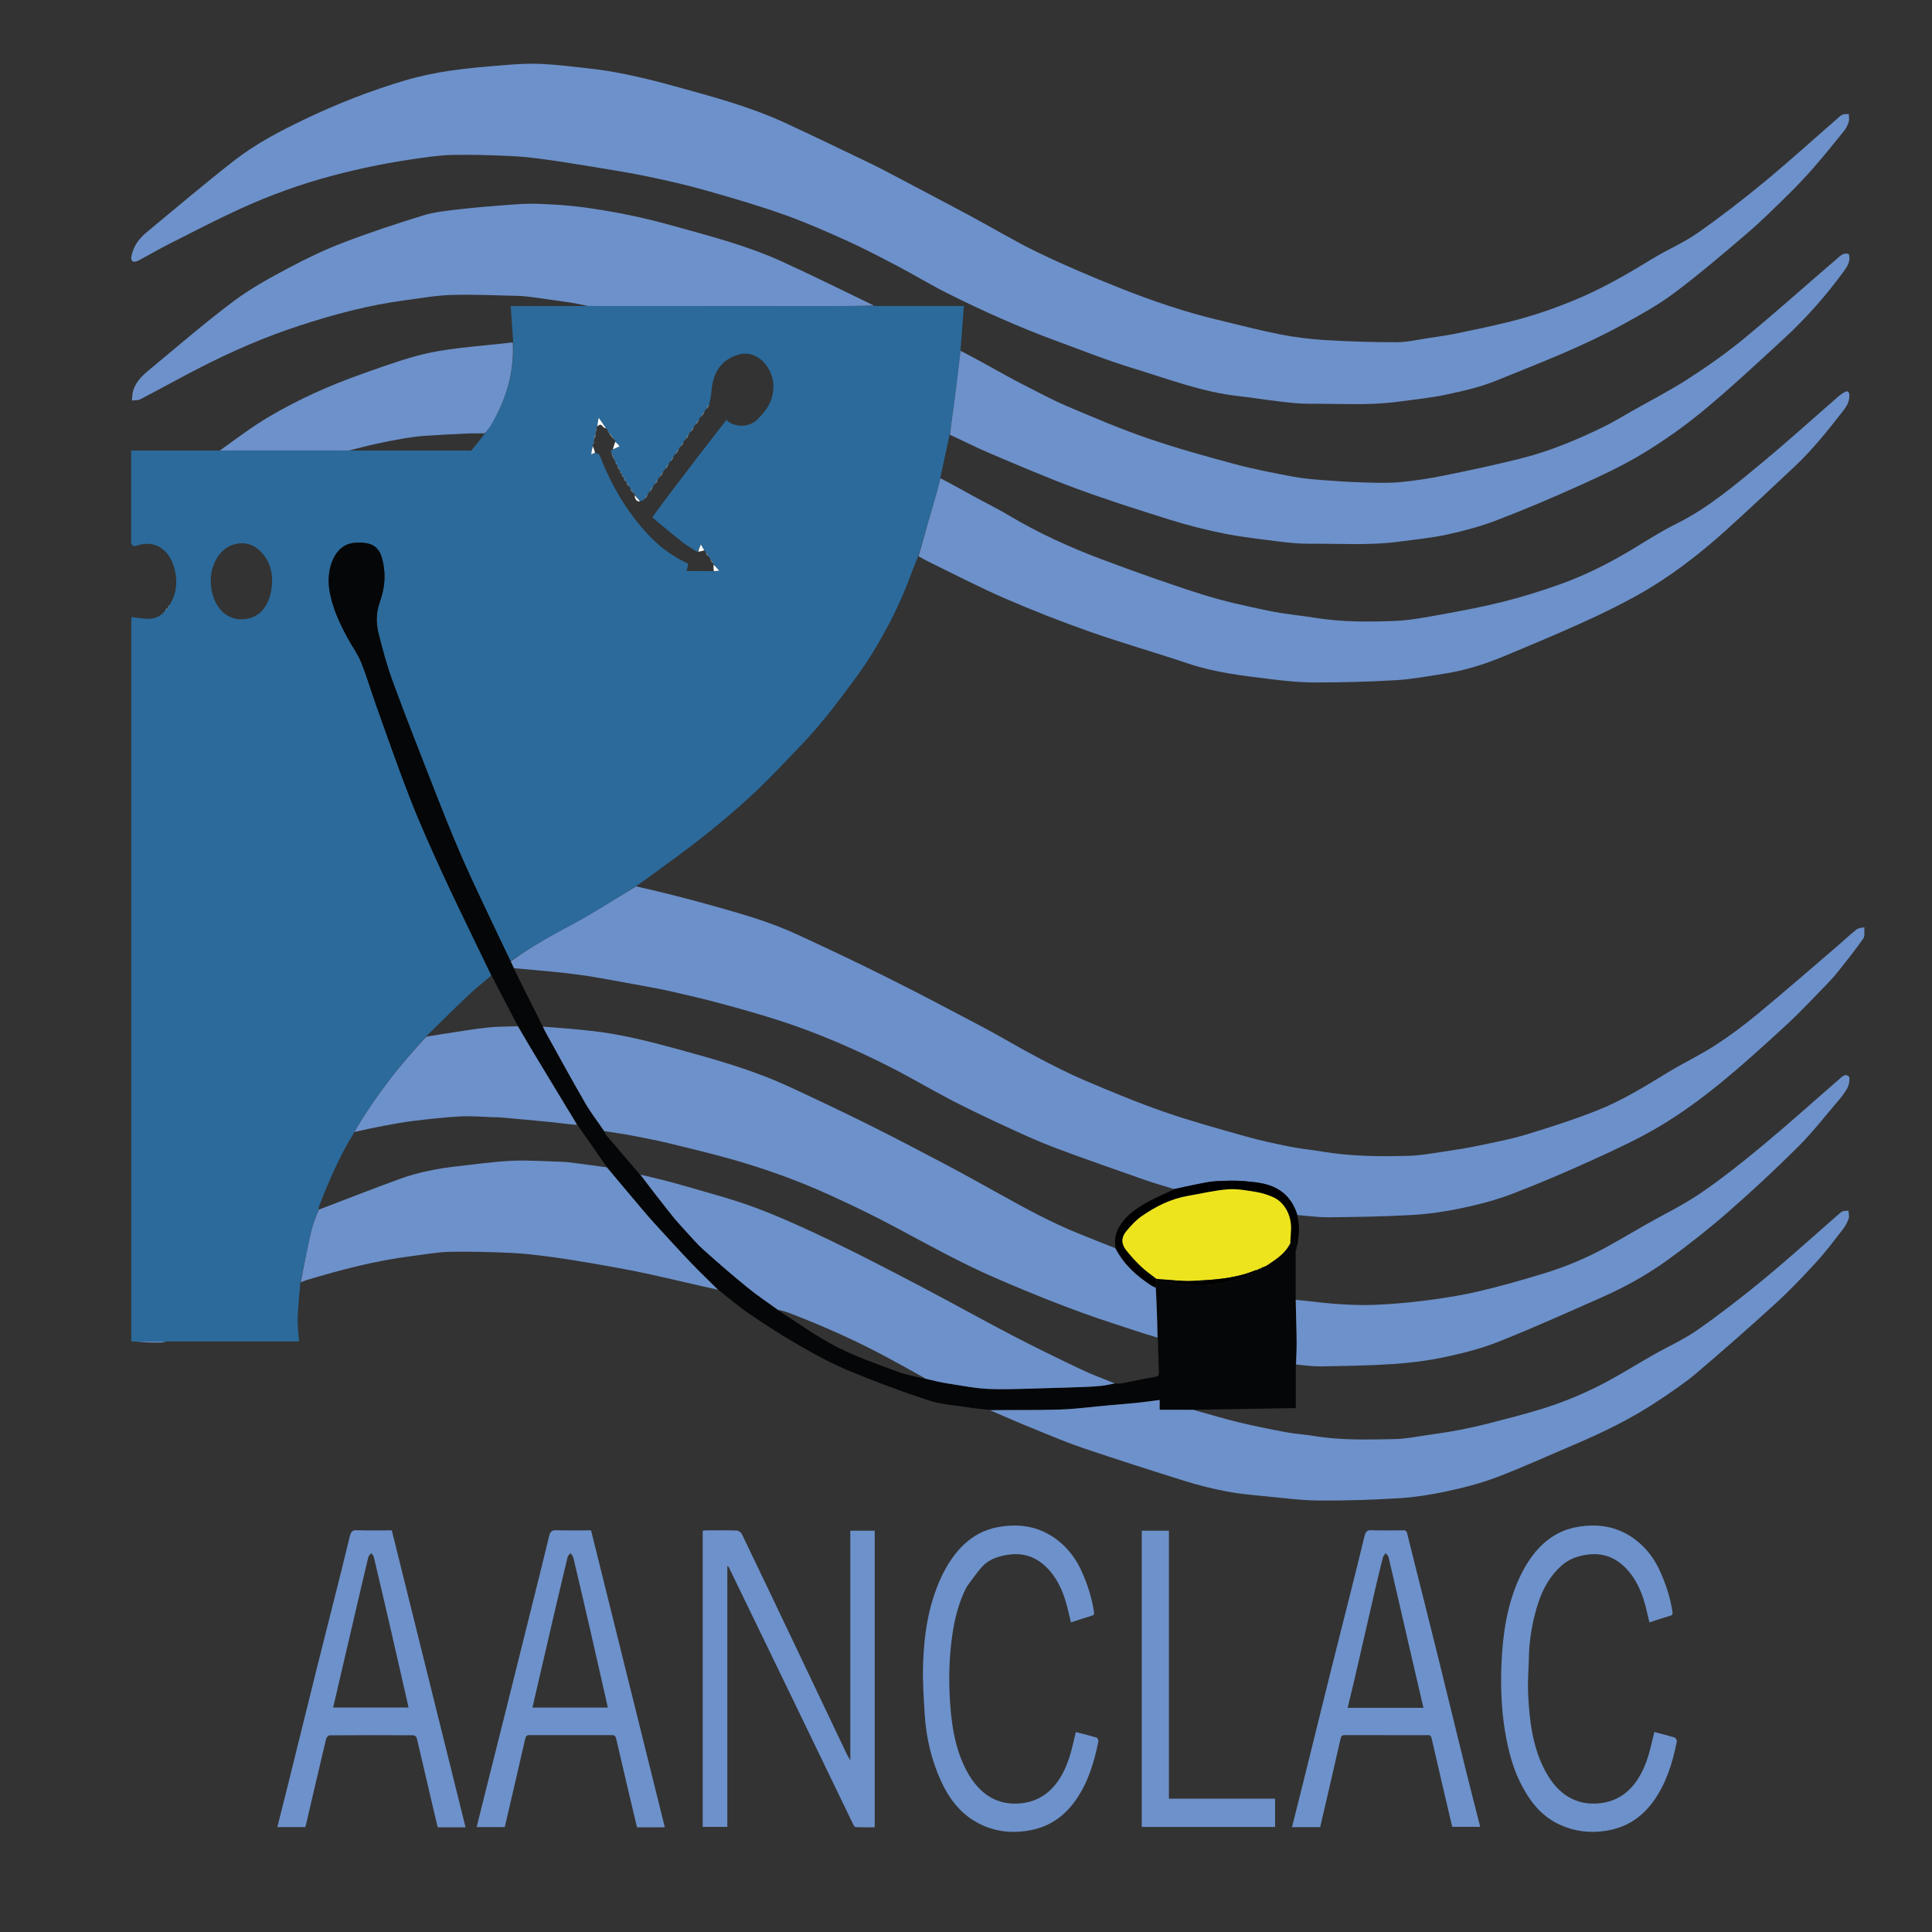 <svg width="512" height="512" viewBox="0 0 512 512" fill="none" xmlns="http://www.w3.org/2000/svg">
<rect x="0" y="0" width="512" height="512" fill="#333333" stroke="none"/>
<g clip-path="url(#clip0_37_5)">
<path d="M79.596 339.864C79.347 343.012 78.997 346.153 78.888 349.308C78.819 351.314 79.109 353.34 79.247 355.51C67.62 355.51 55.958 355.51 44.069 355.512C41.224 355.522 38.606 355.528 35.988 355.535C35.628 355.511 35.267 355.487 34.792 355.456C34.792 291.824 34.792 228.219 34.792 164.359C34.808 163.814 34.824 163.525 34.824 163.523C36.438 163.697 37.993 164.037 39.539 163.985C41.158 163.93 42.708 163.33 43.883 161.64C44.102 161.504 44.249 161.383 44.423 161.239C44.45 161.217 44.486 161.15 44.544 161.101C44.669 160.844 44.736 160.635 44.88 160.384C46.945 157.244 47.137 153.711 46.093 150.214C44.619 145.276 40.634 143.035 36.261 144.603C35.524 144.868 35.041 144.744 34.758 143.831C34.758 135.754 34.758 127.678 34.758 119.402C42.545 119.402 50.227 119.402 58.136 119.399C69.743 119.391 81.123 119.385 92.614 119.391C103.165 119.404 113.603 119.406 124.042 119.403C124.362 119.403 124.805 119.512 124.981 119.302C126.176 117.871 127.316 116.367 128.55 114.848C129.129 114.101 129.684 113.438 130.128 112.677C133.952 106.131 136.33 98.981 136.008 90.725C135.787 87.552 135.566 84.378 135.339 81.108C141.912 81.108 148.699 81.108 155.714 81.105C176.653 81.106 197.364 81.111 218.075 81.11C222.614 81.11 227.153 81.092 231.692 81.082C239.509 81.082 247.326 81.082 255.443 81.082C255.134 85.036 254.839 88.811 254.546 92.844C254.465 93.788 254.382 94.473 254.299 95.158C253.834 98.974 253.394 102.795 252.895 106.604C252.517 109.485 252.063 112.349 251.642 115.221C250.986 118.297 250.334 121.375 249.672 124.449C249.532 125.098 249.355 125.735 249.188 126.61C248.898 127.984 248.651 129.142 248.327 130.264C246.672 135.982 244.998 141.691 243.33 147.403C242.7 148.978 242.026 150.527 241.447 152.13C238.698 159.746 235.098 166.729 231.038 173.341C229.128 176.452 226.999 179.37 224.851 182.239C222.13 185.873 219.396 189.512 216.471 192.887C213.227 196.631 209.767 200.089 206.389 203.654C199.937 210.463 193.002 216.46 185.868 222.091C181.095 225.858 176.174 229.335 171.311 232.926C170.462 233.553 169.574 234.1 168.59 234.796C163.048 238.196 157.704 241.729 152.166 244.704C146.434 247.784 140.72 250.856 135.3 254.713C134.199 252.405 133.118 250.205 132.074 247.98C128.818 241.038 125.448 234.172 122.363 227.115C119.461 220.475 116.813 213.661 114.147 206.867C110.73 198.156 107.316 189.44 104.085 180.622C102.606 176.585 101.441 172.348 100.376 168.108C99.69 165.376 99.579 162.575 100.599 159.715C101.608 156.883 102.187 153.876 101.767 150.615C101.377 147.588 100.62 145.039 98.063 144.19C96.763 143.759 95.326 143.75 93.965 143.855C88.492 144.273 86.447 150.93 87.276 156.238C88.036 161.105 90.052 165.286 92.253 169.33C93.392 171.423 94.829 173.317 95.722 175.553C97.28 179.452 98.476 183.57 99.905 187.551C102.832 195.705 105.672 203.914 108.817 211.939C111.37 218.452 114.235 224.785 117.109 231.096C119.957 237.353 122.982 243.486 125.945 249.664C127.35 252.594 128.789 255.5 130.179 258.516C128.095 260.353 125.978 261.986 124.006 263.854C120.269 267.395 116.615 271.071 112.85 274.73C105.831 282.416 99.372 290.621 93.843 300.031C93.729 300.225 93.715 300.389 93.645 300.501C89.966 306.414 87.164 312.965 84.555 319.656C84.457 319.907 84.485 320.233 84.381 320.579C83.691 322.526 82.937 324.37 82.484 326.322C81.444 330.808 80.549 335.347 79.596 339.864ZM164.746 125.526C164.588 125.286 164.431 125.047 164.263 124.831C164.263 124.831 164.281 124.817 164.259 124.609C164.02 124.173 163.781 123.736 163.533 123.323C163.533 123.323 163.551 123.31 163.53 123.114C163.372 122.874 163.214 122.634 163.046 122.419C163.046 122.419 163.065 122.405 163.042 122.186C162.64 121.349 162.237 120.511 161.872 119.501C162.019 119.352 162.165 119.203 162.494 119.093C163.008 118.845 163.521 118.597 164.211 118.264C163.733 117.727 163.394 117.347 163.046 116.991C163.046 116.991 163.065 116.977 163.042 116.768C162.315 115.827 161.589 114.886 160.829 113.807C160.784 113.719 160.72 113.672 160.61 113.455C160.016 112.619 159.422 111.783 158.654 110.702C158.468 111.709 158.342 112.392 158.181 113.268C158.17 113.4 158.159 113.532 158.01 113.742C157.998 113.921 157.985 114.101 157.937 114.475C157.926 114.606 157.915 114.738 157.752 114.973C157.663 115.446 157.574 115.918 157.451 116.585C157.44 116.717 157.429 116.849 157.28 117.058C157.268 117.238 157.255 117.418 157.207 117.792C157.196 117.923 157.185 118.055 157.014 118.307C156.913 118.913 156.812 119.519 156.668 120.383C157.102 120.241 157.4 120.143 157.889 120.014C158.223 120.202 158.693 120.279 158.863 120.6C159.291 121.409 159.561 122.342 159.933 123.2C163.131 130.577 167.225 137.052 172.459 142.399C175.457 145.461 178.803 147.722 182.404 149.407C182.288 149.917 182.165 150.457 181.969 151.318C184.439 151.318 186.759 151.318 189.273 151.361C189.605 151.332 189.937 151.302 190.58 151.245C189.944 150.511 189.519 150.022 189.084 149.557C189.084 149.557 189.103 149.543 189.081 149.339C188.759 148.898 188.438 148.458 188.084 147.88C188.039 147.792 187.974 147.745 187.865 147.534C187.543 147.092 187.221 146.651 186.867 146.071C186.822 145.983 186.757 145.935 186.606 145.74C186.347 145.311 186.087 144.883 185.737 144.304C185.407 145.077 185.161 145.653 184.732 146.241C183.409 145.375 182.033 144.613 180.774 143.622C178.103 141.518 175.494 139.294 172.858 137.119C174.262 135.198 175.408 133.591 176.589 132.024C179.202 128.561 181.823 125.107 184.46 121.671C187.119 118.205 189.8 114.766 192.517 111.256C192.71 111.436 192.911 111.679 193.15 111.838C195.251 113.241 198.667 113.268 200.807 111.075C203.033 108.794 204.913 106.469 204.959 102.412C205.013 97.625 200.822 92.679 196.025 93.902C191.934 94.945 189.068 97.828 188.572 103.401C188.465 104.611 188.257 105.807 187.946 107.093C187.666 107.575 187.386 108.057 186.994 108.58C186.923 108.635 186.885 108.715 186.729 108.902C186.368 109.485 186.007 110.067 185.534 110.69C185.463 110.746 185.425 110.826 185.269 111.013C184.908 111.595 184.547 112.178 184.074 112.801C184.003 112.857 183.965 112.937 183.809 113.123C183.529 113.605 183.249 114.087 182.857 114.61C182.786 114.666 182.748 114.746 182.592 114.933C182.231 115.515 181.87 116.098 181.397 116.721C181.326 116.777 181.288 116.857 181.132 117.043C180.852 117.525 180.572 118.007 180.181 118.53C180.11 118.586 180.071 118.666 179.915 118.853C179.554 119.435 179.193 120.018 178.721 120.641C178.65 120.697 178.611 120.776 178.456 120.963C178.175 121.445 177.895 121.927 177.504 122.45C177.433 122.506 177.395 122.586 177.239 122.772C176.877 123.355 176.516 123.937 176.044 124.561C175.973 124.617 175.934 124.696 175.779 124.883C175.417 125.466 175.056 126.048 174.584 126.672C174.513 126.727 174.474 126.807 174.319 126.994C174.038 127.476 173.758 127.958 173.367 128.481C173.296 128.536 173.258 128.616 173.102 128.803C172.741 129.386 172.379 129.968 171.907 130.591C171.836 130.647 171.798 130.727 171.642 130.914C171.362 131.396 171.081 131.878 170.662 132.429C170.321 132.607 169.98 132.785 169.574 132.779C169.103 132.23 168.633 131.681 168.129 130.995C168.084 130.907 168.02 130.859 167.91 130.648C167.589 130.206 167.267 129.765 166.912 129.185C166.868 129.097 166.803 129.05 166.694 128.843C166.454 128.502 166.215 128.162 165.966 127.846C165.966 127.846 165.985 127.832 165.963 127.632C165.724 127.294 165.485 126.955 165.236 126.64C165.236 126.64 165.255 126.626 165.233 126.431C165.075 126.191 164.917 125.951 164.749 125.736C164.749 125.736 164.768 125.722 164.746 125.526ZM69.717 146.845C67.425 144.18 64.748 143.387 61.729 144.37C58.028 145.576 55.285 150.17 55.948 155.537C56.7 161.617 60.822 165.003 65.721 163.943C69.001 163.232 71.19 160.524 71.882 156.462C72.474 152.991 72.016 149.657 69.717 146.845Z" fill="#2B6A9B"/>
<path d="M236.614 46.347C243.385 49.939 250.087 53.434 256.761 57.011C262.887 60.295 268.899 63.934 275.114 66.93C282.175 70.334 289.361 73.371 296.575 76.251C305.15 79.674 313.841 82.629 322.698 84.756C328.176 86.072 333.641 87.501 339.149 88.59C343.057 89.363 347.019 89.871 350.973 90.109C357.345 90.494 363.73 90.706 370.11 90.695C372.973 90.69 375.838 89.997 378.698 89.571C381.197 89.198 383.702 88.848 386.184 88.335C390.746 87.393 395.307 86.426 399.844 85.311C406.462 83.684 412.956 81.434 419.316 78.648C425.66 75.87 431.749 72.349 437.778 68.644C441.753 66.202 446.018 64.438 449.87 61.747C455.886 57.543 461.762 52.999 467.512 48.254C474.194 42.738 480.674 36.848 487.246 31.128C487.604 30.817 487.983 30.467 488.393 30.34C488.889 30.187 489.429 30.252 489.951 30.223C489.962 30.897 490.126 31.643 489.947 32.229C489.686 33.09 489.282 33.965 488.76 34.612C486.089 37.93 483.411 41.245 480.635 44.427C478.457 46.924 476.189 49.314 473.862 51.596C470.319 55.071 466.791 58.591 463.077 61.77C456.734 67.199 450.376 72.63 443.785 77.573C439.457 80.819 434.777 83.393 430.138 85.944C419.209 91.956 407.779 96.303 396.437 100.9C392.178 102.626 387.702 103.63 383.272 104.575C379.1 105.464 374.859 105.861 370.645 106.441C362.821 107.519 354.967 106.934 347.126 107.006C344.519 107.03 341.905 106.718 339.304 106.422C335.598 105.999 331.907 105.374 328.201 104.968C318.643 103.92 309.504 100.418 300.26 97.596C293.415 95.507 286.683 92.841 279.921 90.345C270.123 86.729 260.507 82.453 251.035 77.702C246.626 75.491 242.352 72.872 237.971 70.574C233.376 68.164 228.774 65.754 224.088 63.64C218.579 61.154 213.036 58.727 207.4 56.748C200.581 54.354 193.67 52.336 186.757 50.384C181.786 48.981 176.76 47.844 171.73 46.79C167.124 45.825 162.485 45.096 157.854 44.327C153.337 43.578 148.818 42.85 144.289 42.23C141.26 41.816 138.216 41.468 135.171 41.341C129.997 41.126 124.815 40.941 119.642 41.067C116.165 41.152 112.69 41.712 109.228 42.212C105.738 42.716 102.255 43.331 98.788 44.041C95.328 44.75 91.877 45.558 88.447 46.463C79.891 48.719 71.498 51.724 63.303 55.494C57.167 58.317 51.127 61.46 45.066 64.528C42.329 65.913 39.646 67.464 36.936 68.933C36.681 69.071 36.413 69.181 36.143 69.268C35.056 69.618 34.567 69.023 34.869 67.681C35.476 64.986 36.983 63.115 38.773 61.631C46.475 55.244 54.129 48.758 61.964 42.629C67.794 38.068 74.172 34.774 80.594 31.685C89.305 27.494 98.212 24.028 107.295 21.326C111.203 20.164 115.197 19.334 119.189 18.747C124.165 18.014 129.176 17.613 134.179 17.213C137.28 16.965 140.401 16.785 143.502 16.936C147.588 17.134 151.665 17.659 155.743 18.092C163.555 18.923 171.229 20.766 178.872 22.875C188.721 25.592 198.596 28.195 208.079 32.568C215.709 36.087 223.288 39.774 230.882 43.411C232.781 44.321 234.65 45.325 236.614 46.347Z" fill="#6D91CA"/>
<path d="M135.338 254.809C140.72 250.857 146.434 247.784 152.166 244.704C157.704 241.729 163.048 238.196 168.565 234.899C171.585 235.587 174.524 236.246 177.449 236.992C181.273 237.967 185.095 238.961 188.902 240.033C196.404 242.148 203.916 244.263 211.142 247.592C219.069 251.244 226.975 254.979 234.818 258.897C243.372 263.17 251.862 267.641 260.343 272.13C265.159 274.679 269.869 277.534 274.688 280.074C278.946 282.318 283.232 284.52 287.606 286.378C294.545 289.326 301.511 292.226 308.573 294.674C315.741 297.159 323.023 299.155 330.285 301.202C334.129 302.286 338.026 303.105 341.919 303.889C344.68 304.444 347.48 304.689 350.253 305.16C357.912 306.461 365.616 306.519 373.316 306.305C376.509 306.216 379.696 305.617 382.876 305.152C385.85 304.717 388.825 304.246 391.776 303.625C396.058 302.724 400.366 301.912 404.577 300.631C410.92 298.703 417.255 296.658 423.471 294.19C429.835 291.663 435.839 287.98 441.831 284.304C445.986 281.754 450.352 279.724 454.461 277.074C458.353 274.565 462.131 271.735 465.783 268.718C472.859 262.871 479.815 256.799 486.814 250.808C488.556 249.317 490.238 247.71 492.024 246.304C492.581 245.866 493.388 245.914 494.08 245.74C494.01 246.741 494.249 248.074 493.819 248.688C491.741 251.656 489.505 254.457 487.28 257.262C486.265 258.542 485.183 259.751 484.066 260.895C480.579 264.467 477.16 268.16 473.532 271.5C467.665 276.901 461.774 282.29 455.662 287.247C450.653 291.309 445.457 295.121 440.07 298.337C434.33 301.763 428.321 304.541 422.331 307.27C415.216 310.511 408.045 313.596 400.802 316.363C396.439 318.031 391.927 319.205 387.421 320.162C383.092 321.082 378.695 321.719 374.309 321.976C366.966 322.407 359.609 322.51 352.256 322.599C349.529 322.632 346.798 322.239 343.876 322C342.946 319.241 341.571 317.174 339.569 315.737C336.621 313.62 333.31 313.347 330.049 313.038C327.51 312.797 324.941 312.899 322.391 313.022C320.772 313.101 319.157 313.453 317.551 313.765C315.443 314.175 313.345 314.665 311.142 315.112C308.494 314.305 305.929 313.581 303.402 312.693C295.429 309.891 287.444 307.132 279.515 304.147C275.128 302.496 270.819 300.508 266.519 298.525C261.697 296.3 256.888 294.02 252.142 291.559C246.65 288.713 241.284 285.49 235.773 282.705C226.387 277.961 216.824 273.809 207.015 270.612C201.739 268.892 196.412 267.4 191.082 265.955C186.607 264.743 182.101 263.704 177.596 262.673C174.967 262.072 172.316 261.628 169.672 261.13C167.108 260.647 164.543 260.171 161.975 259.719C159.404 259.266 156.835 258.794 154.256 258.428C151.629 258.054 148.995 257.759 146.359 257.501C142.998 257.171 139.633 256.913 136.194 256.582C135.858 255.964 135.598 255.386 135.338 254.809Z" fill="#6C90CA"/>
<path d="M243.42 147.425C244.998 141.691 246.672 135.982 248.327 130.264C248.651 129.142 248.898 127.984 249.195 126.726C252.198 128.275 255.18 129.958 258.176 131.601C261.208 133.263 264.3 134.77 267.286 136.55C275.337 141.348 283.702 145.138 292.233 148.327C301.006 151.606 309.82 154.754 318.698 157.562C324.443 159.379 330.315 160.629 336.168 161.856C340.303 162.723 344.507 163.076 348.671 163.747C355.624 164.868 362.615 164.824 369.588 164.556C373.771 164.395 377.948 163.57 382.101 162.819C387.547 161.833 392.998 160.815 398.388 159.457C403.381 158.199 408.339 156.654 413.237 154.913C420.044 152.494 426.599 149.21 432.962 145.338C436.699 143.064 440.416 140.694 444.278 138.788C452.601 134.678 459.925 128.463 467.287 122.351C474.023 116.757 480.572 110.818 487.213 105.046C487.733 104.594 488.304 104.207 488.888 103.893C489.695 103.458 490.116 103.822 490.102 104.949C490.079 106.824 489.082 108.068 488.156 109.255C484.204 114.325 480.19 119.326 475.641 123.593C469.587 129.272 463.546 134.976 457.41 140.516C450.053 147.157 442.315 153.068 434.004 157.699C429.203 160.375 424.29 162.769 419.343 165.003C412.331 168.169 405.259 171.136 398.18 174.064C393.22 176.115 388.147 177.681 382.95 178.498C378.626 179.177 374.298 179.994 369.952 180.257C362.811 180.688 355.655 180.856 348.506 180.863C344.575 180.867 340.63 180.467 336.714 179.98C329.406 179.07 322.088 178.268 314.947 175.867C306.258 172.946 297.473 170.45 288.813 167.408C281.257 164.753 273.755 161.81 266.342 158.595C259.528 155.64 252.863 152.157 246.138 148.891C245.247 148.458 244.385 147.93 243.42 147.425Z" fill="#6D91CA"/>
<path d="M251.733 115.213C252.063 112.349 252.517 109.485 252.895 106.605C253.394 102.796 253.834 98.974 254.299 95.159C254.382 94.473 254.465 93.788 254.556 92.97C257.408 94.416 260.248 96.005 263.097 97.57C265.765 99.035 268.42 100.537 271.118 101.912C275.067 103.926 278.994 106.043 283.029 107.756C290.047 110.734 297.077 113.724 304.221 116.178C311.818 118.788 319.528 120.921 327.236 122.993C332.298 124.354 337.433 125.318 342.555 126.299C345.164 126.798 347.814 127.016 350.452 127.228C353.908 127.505 357.369 127.728 360.83 127.831C364.166 127.93 367.518 128.076 370.839 127.785C374.823 127.436 378.802 126.808 382.744 126.01C389.55 124.633 396.352 123.186 403.109 121.483C410.708 119.567 418.055 116.523 425.255 112.971C427.743 111.744 430.147 110.26 432.585 108.879C437.498 106.097 442.508 103.543 447.293 100.454C452.357 97.184 457.362 93.693 462.114 89.78C470.398 82.959 478.457 75.721 486.642 68.713C487.59 67.901 488.552 66.759 489.995 67.373C490.446 69.22 489.587 70.593 488.684 71.827C483.863 78.415 478.569 84.385 472.815 89.684C465.792 96.152 458.794 102.688 451.527 108.716C446.388 112.979 440.96 116.802 435.403 120.168C430 123.44 424.327 126.077 418.667 128.635C411.393 131.921 404.058 135.031 396.662 137.865C392.374 139.508 387.945 140.689 383.519 141.658C379.352 142.57 375.108 142.952 370.894 143.529C362.909 144.622 354.893 144.015 346.89 144.094C344.243 144.12 341.585 143.837 338.947 143.505C334.053 142.889 329.143 142.34 324.291 141.376C319.495 140.423 314.722 139.192 310.011 137.725C301.742 135.149 293.478 132.514 285.307 129.504C277.586 126.659 269.972 123.36 262.344 120.14C258.797 118.642 255.328 116.859 251.733 115.213Z" fill="#6D91CA"/>
<path d="M135.3 254.713C135.598 255.386 135.858 255.964 136.196 256.692C136.999 258.327 137.711 259.822 138.452 261.294C140.245 264.857 142.052 268.41 143.861 272.071C144.194 272.788 144.512 273.408 144.848 274.013C148.241 280.11 151.575 286.259 155.061 292.274C156.586 294.906 158.423 297.261 160.12 299.847C160.338 300.294 160.523 300.677 160.775 300.971C163.71 304.396 166.655 307.806 169.632 311.311C172.425 314.917 175.167 318.452 177.947 321.941C179.019 323.287 180.156 324.558 181.305 325.806C183.017 327.668 184.678 329.629 186.518 331.28C190.369 334.735 194.277 338.1 198.25 341.337C200.789 343.405 203.485 345.177 206.136 347.183C211.311 350.52 216.329 354.147 221.645 356.883C226.876 359.574 232.384 361.465 237.821 363.497C240.242 364.402 242.788 364.79 245.368 365.463C247.414 365.901 249.361 366.363 251.325 366.661C254.966 367.214 258.609 367.968 262.264 368.098C267.39 368.28 272.527 367.982 277.659 367.864C280.886 367.789 284.113 367.684 287.339 367.559C288.905 367.499 290.472 367.416 292.032 367.244C293.171 367.119 294.299 366.831 295.54 366.637C296.171 366.647 296.704 366.708 297.217 366.61C300.171 366.045 303.113 365.365 306.077 364.9C306.975 364.758 307.147 364.362 307.11 363.409C306.996 360.479 306.916 357.547 306.838 354.484C306.69 350.024 306.527 345.695 306.366 341.228C306.374 340.355 306.379 339.619 306.48 338.898C306.833 338.932 307.09 338.951 307.37 339.08C307.519 339.296 307.638 339.474 307.773 339.496C311.912 340.152 316.02 340.881 320.246 340.505C324.431 340.132 328.447 339.11 332.37 337.371C332.667 337.239 332.885 336.835 333.191 336.534C333.243 336.51 333.353 336.496 333.408 336.475C333.536 336.412 333.589 336.346 333.698 336.233C333.876 336.205 333.98 336.2 334.138 336.174C334.266 336.111 334.319 336.044 334.444 335.93C334.968 335.7 335.428 335.555 335.83 335.279C338.083 333.736 340.465 332.396 342.023 329.56C342.463 329.277 342.819 329.007 343.185 328.73C343.356 329.401 343.495 329.947 343.634 330.493C343.624 330.626 343.614 330.759 343.538 331.03C343.418 331.238 343.384 331.321 343.371 331.417C343.368 335.63 343.366 339.843 343.365 344.335C343.446 347.584 343.537 350.553 343.598 353.523C343.629 355.025 343.632 356.529 343.597 358.031C343.57 359.206 343.467 360.379 343.397 361.553C343.397 365.408 343.397 369.263 343.397 373.162C334.404 373.309 325.496 373.455 316.363 373.602C313.233 373.604 310.33 373.604 307.318 373.604C307.318 372.598 307.318 371.77 307.318 371.012C305.197 371.28 303.181 371.569 301.159 371.779C298.804 372.023 296.444 372.192 294.087 372.402C289.655 372.797 285.227 373.399 280.789 373.549C274.636 373.757 268.475 373.628 262.318 373.643C260.418 373.427 258.511 373.277 256.62 372.98C253.054 372.418 249.405 372.199 245.954 371.07C238.904 368.764 231.912 366.14 224.996 363.276C220.607 361.458 216.332 359.148 212.127 356.736C207.588 354.133 203.141 351.265 198.748 348.297C195.905 346.377 193.232 344.069 190.36 341.823C187.844 339.35 185.404 337.058 183.068 334.613C179.833 331.226 176.669 327.734 173.49 324.265C172.345 323.016 171.233 321.719 170.13 320.414C167.019 316.736 163.919 313.043 160.81 309.255C158.212 305.513 155.62 301.871 153.022 298.126C152.107 296.59 151.178 295.175 150.294 293.718C147.145 288.529 144.005 283.332 140.874 278.125C139.648 276.087 138.458 274.017 137.225 271.861C135.955 269.418 134.7 267.083 133.467 264.73C132.369 262.636 131.296 260.522 130.212 258.417C128.789 255.5 127.35 252.594 125.945 249.664C122.983 243.486 119.958 237.353 117.109 231.096C114.235 224.785 111.37 218.452 108.817 211.939C105.673 203.914 102.832 195.705 99.905 187.551C98.476 183.57 97.28 179.452 95.722 175.553C94.829 173.317 93.392 171.423 92.253 169.33C90.053 165.286 88.036 161.105 87.276 156.238C86.447 150.93 88.492 144.273 93.965 143.855C95.326 143.75 96.763 143.759 98.063 144.19C100.62 145.039 101.377 147.588 101.767 150.615C102.187 153.876 101.608 156.883 100.599 159.715C99.58 162.575 99.69 165.376 100.376 168.108C101.441 172.348 102.606 176.585 104.085 180.622C107.316 189.44 110.73 198.156 114.148 206.867C116.813 213.661 119.461 220.475 122.363 227.115C125.448 234.172 128.818 241.038 132.074 247.98C133.119 250.205 134.199 252.405 135.3 254.713Z" fill="#050607"/>
<path d="M231.642 80.995C227.153 81.092 222.614 81.111 218.075 81.111C197.364 81.111 176.653 81.106 155.826 81.094C154.272 80.793 152.841 80.439 151.396 80.221C147.862 79.686 144.323 79.2 140.784 78.724C139.626 78.568 138.462 78.436 137.299 78.411C131.392 78.285 125.48 77.987 119.579 78.169C115.425 78.297 111.281 79.057 107.139 79.605C97.716 80.853 88.472 83.325 79.327 86.307C70.329 89.242 61.546 93.046 52.946 97.457C47.667 100.165 42.456 103.073 37.188 105.815C36.521 106.162 35.697 106.044 34.946 106.141C35.07 105.199 35.05 104.179 35.346 103.328C36.247 100.735 38.106 99.211 39.897 97.727C47.202 91.672 54.42 85.43 61.936 79.802C66.603 76.307 71.673 73.577 76.699 70.897C81.422 68.378 86.254 66.091 91.165 64.216C98.092 61.572 105.108 59.262 112.143 57.096C115.111 56.181 118.216 55.868 121.276 55.511C125.752 54.99 130.242 54.629 134.73 54.29C137.347 54.093 139.978 53.909 142.594 54.013C146.571 54.169 150.557 54.391 154.51 54.924C162.287 55.973 170.004 57.508 177.648 59.647C187.643 62.443 197.702 64.951 207.341 69.362C215.464 73.08 223.512 77.049 231.642 80.995Z" fill="#6D91CA"/>
<path d="M262.37 373.731C268.475 373.628 274.636 373.757 280.789 373.549C285.227 373.399 289.655 372.797 294.087 372.402C296.444 372.192 298.804 372.023 301.159 371.779C303.181 371.569 305.197 371.28 307.318 371.012C307.318 371.77 307.318 372.598 307.318 373.604C310.33 373.604 313.233 373.604 316.251 373.623C320.276 374.732 324.17 375.933 328.104 376.882C332.369 377.911 336.664 378.771 340.961 379.577C343.374 380.029 345.827 380.144 348.246 380.548C355.32 381.73 362.432 381.508 369.532 381.381C372.561 381.327 375.586 380.685 378.608 380.257C381.229 379.885 383.851 379.504 386.458 379.006C389.137 378.495 391.809 377.909 394.463 377.228C398.949 376.077 403.44 374.932 407.891 373.591C414.104 371.721 420.165 369.217 426.027 366.053C430.137 363.835 434.148 361.335 438.224 359.017C442.113 356.805 446.189 355.016 449.896 352.415C455.906 348.198 461.783 343.656 467.531 338.908C474.212 333.391 480.692 327.503 487.264 321.784C487.623 321.473 488.002 321.138 488.413 320.997C488.872 320.839 489.377 320.889 489.862 320.849C489.897 321.548 490.129 322.353 489.927 322.922C489.563 323.945 489.035 324.94 488.408 325.746C486.114 328.694 483.863 331.717 481.386 334.417C477.901 338.219 474.346 341.956 470.611 345.369C463.665 351.714 456.628 357.914 449.506 363.952C446.347 366.631 442.934 368.87 439.56 371.136C432.338 375.986 424.704 379.654 416.947 382.949C410.15 385.836 403.403 388.927 396.535 391.529C392.205 393.17 387.724 394.291 383.255 395.25C379.085 396.144 374.852 396.796 370.627 397.054C363.568 397.486 356.491 397.714 349.424 397.652C344.653 397.609 339.882 396.966 335.117 396.504C331.763 396.179 328.395 395.89 325.076 395.253C321.377 394.542 317.691 393.627 314.061 392.498C305.057 389.696 296.069 386.803 287.112 383.781C282.881 382.354 278.723 380.588 274.552 378.899C270.496 377.256 266.465 375.517 262.37 373.731Z" fill="#6D91CA"/>
<path d="M160.815 309.356C163.919 313.043 167.019 316.736 170.13 320.414C171.233 321.719 172.345 323.016 173.49 324.265C176.669 327.734 179.833 331.226 183.068 334.613C185.404 337.058 187.844 339.35 190.274 341.803C183.855 340.397 177.41 338.817 170.94 337.426C166.108 336.388 161.247 335.546 156.389 334.707C152.473 334.03 148.548 333.417 144.616 332.91C141.427 332.498 138.224 332.147 135.021 332.017C129.73 331.801 124.431 331.62 119.14 331.744C115.789 331.823 112.445 332.471 109.099 332.883C99.676 334.046 90.439 336.47 81.253 339.23C80.752 339.38 80.27 339.622 79.688 339.843C80.549 335.347 81.444 330.808 82.485 326.322C82.937 324.371 83.691 322.526 84.473 320.574C91.756 317.802 98.853 314.998 106 312.407C110.986 310.599 116.122 309.643 121.295 309.064C126.043 308.533 130.79 307.844 135.549 307.626C139.902 307.426 144.272 307.74 148.634 307.878C149.996 307.921 151.357 308.091 152.714 308.263C155.416 308.606 158.115 308.989 160.815 309.356Z" fill="#6D91CA"/>
<path d="M343.488 361.605C343.467 360.379 343.57 359.206 343.597 358.031C343.632 356.529 343.629 355.025 343.598 353.523C343.537 350.553 343.446 347.584 343.382 344.474C346.747 344.735 350.09 345.26 353.446 345.504C356.993 345.761 360.559 345.953 364.106 345.806C368.759 345.613 373.415 345.22 378.045 344.619C382.729 344.01 387.417 343.268 392.041 342.176C397.948 340.782 403.821 339.123 409.655 337.31C415.348 335.541 420.904 333.18 426.27 330.201C429.593 328.355 432.876 326.399 436.186 324.516C441.022 321.765 446.02 319.38 450.668 316.208C456.295 312.368 461.726 308.049 467.065 303.612C473.966 297.879 480.689 291.818 487.5 285.919C488.202 285.311 488.947 284.459 489.888 285.206C490.381 285.598 490.061 287.648 489.399 288.659C488.893 289.431 488.404 290.235 487.822 290.914C484.095 295.269 480.535 299.885 476.558 303.86C470.494 309.92 464.239 315.709 457.873 321.275C452.819 325.694 447.572 329.809 442.237 333.692C436.611 337.787 430.64 341.091 424.488 343.809C415.391 347.829 406.308 351.921 397.114 355.575C392.467 357.422 387.624 358.631 382.804 359.656C378.317 360.61 373.753 361.178 369.205 361.482C362.795 361.911 356.369 361.994 349.948 362.107C347.827 362.145 345.702 361.817 343.488 361.605Z" fill="#6D91CA"/>
<path d="M225.338 454.709C225.338 438.289 225.338 422.02 225.338 405.655C227.529 405.655 229.619 405.655 231.81 405.655C231.81 431.773 231.81 457.915 231.81 484.251C230.131 484.251 228.443 484.279 226.758 484.218C226.534 484.209 226.26 483.796 226.113 483.492C220.73 472.367 215.366 461.227 209.985 450.099C204.379 438.503 198.759 426.917 193.14 415.33C193.088 415.223 192.967 415.168 192.749 414.974C192.749 438.101 192.749 461.076 192.749 484.154C190.524 484.154 188.405 484.154 186.223 484.154C186.223 457.991 186.223 431.885 186.223 405.687C186.498 405.644 186.766 405.566 187.034 405.565C189.751 405.556 192.469 405.511 195.184 405.604C195.675 405.62 196.363 406.057 196.607 406.562C201.183 416.04 205.709 425.556 210.239 435.068C214.526 444.067 218.807 453.07 223.084 462.076C223.787 463.557 224.453 465.064 225.338 466.506C225.338 462.624 225.338 458.742 225.338 454.709Z" fill="#6D91CA"/>
<path d="M92.502 119.38C81.123 119.385 69.743 119.391 58.248 119.387C62.464 116.404 66.689 113.156 71.15 110.518C79.04 105.852 87.261 102.179 95.668 99.186C100.143 97.593 104.62 95.984 109.149 94.659C112.359 93.721 115.641 93.074 118.92 92.609C123.612 91.943 128.33 91.562 133.037 91.058C133.955 90.96 134.872 90.855 135.898 90.739C136.33 98.981 133.952 106.131 130.128 112.677C129.684 113.438 129.129 114.101 128.448 114.838C126.761 114.872 125.251 114.823 123.744 114.891C120.004 115.061 116.263 115.248 112.526 115.503C110.769 115.623 109.012 115.851 107.268 116.147C104.741 116.575 102.219 117.06 99.708 117.612C97.298 118.141 94.904 118.786 92.502 119.38Z" fill="#6D91CA"/>
<path d="M118.757 484.259C117.786 484.259 116.935 484.259 115.993 484.259C115.047 480.244 114.095 476.237 113.159 472.223C112.252 468.333 111.379 464.43 110.435 460.554C110.357 460.233 109.856 459.867 109.551 459.866C102.13 459.828 94.709 459.824 87.289 459.88C86.985 459.883 86.508 460.466 86.408 460.886C84.579 468.56 82.796 476.251 81 483.938C80.98 484.023 80.919 484.093 80.858 484.206C78.449 484.206 76.024 484.206 73.496 484.206C74.439 480.453 75.371 476.789 76.282 473.116C78.858 462.725 81.416 452.327 84.001 441.94C85.54 435.754 87.124 429.585 88.674 423.402C90.035 417.976 91.403 412.552 92.708 407.105C92.999 405.889 93.464 405.497 94.488 405.527C97.565 405.617 100.645 405.56 103.831 405.56C110.333 431.738 116.827 457.883 123.378 484.259C121.827 484.259 120.353 484.259 118.757 484.259ZM96.001 419.429C93.438 430.419 90.875 441.41 88.285 452.516C94.999 452.516 101.589 452.516 108.267 452.516C108.111 451.809 107.971 451.154 107.822 450.501C106.435 444.422 105.058 438.338 103.657 432.264C102.146 425.716 100.619 419.173 99.07 412.638C98.976 412.244 98.626 411.944 98.396 411.6C98.124 411.951 97.71 412.246 97.605 412.662C97.058 414.828 96.59 417.024 96.001 419.429Z" fill="#6D91CA"/>
<path d="M174.902 484.259C172.804 484.259 170.82 484.259 168.807 484.259C166.96 476.437 165.102 468.685 163.328 460.903C163.117 459.978 162.807 459.827 162.173 459.828C154.873 459.839 147.573 459.841 140.274 459.826C139.612 459.825 139.349 460.051 139.148 460.945C137.402 468.696 135.576 476.42 133.763 484.198C131.306 484.198 128.882 484.198 126.322 484.198C126.724 482.559 127.105 480.981 127.499 479.408C129.82 470.158 132.149 460.912 134.463 451.659C136.564 443.257 138.65 434.849 140.741 426.443C142.338 420.021 143.96 413.608 145.502 407.166C145.812 405.871 146.298 405.491 147.364 405.526C150.402 405.622 153.443 405.559 156.636 405.559C163.138 431.736 169.642 457.919 176.185 484.259C175.728 484.259 175.372 484.259 174.902 484.259ZM147.254 425.968C145.213 434.782 143.171 443.597 141.104 452.52C147.808 452.52 154.399 452.52 161.069 452.52C160.926 451.855 160.8 451.244 160.662 450.636C159.259 444.459 157.867 438.279 156.448 432.108C154.963 425.652 153.461 419.203 151.933 412.763C151.829 412.323 151.448 411.985 151.196 411.6C150.926 411.953 150.51 412.252 150.41 412.668C149.361 417.018 148.364 421.388 147.254 425.968Z" fill="#6D91CA"/>
<path d="M371.761 405.559C372.388 405.509 372.722 405.591 372.916 406.382C374.469 412.719 376.081 419.032 377.668 425.356C378.875 430.168 380.084 434.98 381.27 439.801C383.666 449.537 386.034 459.283 388.44 469.016C389.677 474.021 390.97 479.004 392.273 484.135C389.768 484.135 387.331 484.135 384.852 484.135C383.031 476.351 381.183 468.54 379.398 460.706C379.162 459.671 378.638 459.841 378.101 459.841C372.059 459.832 366.016 459.835 359.973 459.835C358.757 459.835 357.54 459.851 356.324 459.829C355.728 459.818 355.443 460 355.252 460.847C353.495 468.641 351.669 476.41 349.857 484.209C347.359 484.209 344.934 484.209 342.395 484.209C343.336 480.459 344.263 476.798 345.173 473.13C347.749 462.739 350.308 452.341 352.893 441.953C354.432 435.766 356.016 429.596 357.567 423.414C358.928 417.987 360.303 412.565 361.6 407.115C361.894 405.879 362.353 405.495 363.376 405.528C366.132 405.619 368.891 405.559 371.761 405.559ZM368.791 452.598C371.564 452.598 374.337 452.598 377.228 452.598C375.963 447.159 374.745 441.952 373.542 436.739C371.693 428.724 369.862 420.702 367.99 412.695C367.892 412.274 367.487 411.963 367.224 411.6C366.972 411.979 366.6 412.31 366.488 412.744C365.809 415.375 365.167 418.021 364.554 420.677C362.745 428.503 360.962 436.338 359.156 444.164C358.523 446.906 357.851 449.633 357.141 452.598C361.047 452.598 364.797 452.598 368.791 452.598Z" fill="#6D91CA"/>
<path d="M403.635 473.804C401.061 469.237 399.747 464.154 398.862 458.892C397.871 453.001 397.656 447.006 397.902 441.023C398.227 433.095 399.371 425.349 402.582 418.333C405.936 411 410.815 406.011 417.671 404.72C423.756 403.575 429.618 404.531 434.76 409.166C436.924 411.116 438.68 413.589 439.986 416.508C441.467 419.819 442.614 423.28 443.199 427.027C443.333 427.883 443.202 428.023 442.599 428.198C440.817 428.715 439.053 429.326 437.126 429.95C436.944 429.204 436.737 428.434 436.569 427.651C435.447 422.428 433.537 417.786 429.859 414.639C426.967 412.164 423.687 411.485 420.214 412.058C417.926 412.436 415.752 413.193 413.858 414.868C411 417.395 408.961 420.763 407.654 424.768C406.129 429.44 405.27 434.309 405.167 439.368C405.104 442.467 404.83 445.576 404.964 448.66C405.277 455.883 406.144 462.978 409.444 469.215C412.903 475.753 417.909 478.571 424.075 477.873C430.405 477.157 434.551 472.646 436.791 465.393C437.429 463.328 437.873 461.17 438.421 458.995C440.226 459.474 442.052 459.926 443.858 460.48C444.094 460.552 444.432 461.208 444.377 461.491C443.261 467.232 441.536 472.594 438.331 477.134C434.907 481.983 430.594 484.415 425.508 485.194C421.403 485.823 417.429 485.385 413.549 483.648C409.831 481.984 406.794 479.169 404.445 475.224C404.185 474.787 403.938 474.338 403.635 473.804Z" fill="#6D91CA"/>
<path d="M256.165 420.543C254.113 424.545 253.002 428.866 252.358 433.385C251.634 438.468 251.422 443.612 251.649 448.748C251.97 456.023 252.865 463.171 256.237 469.414C259.716 475.856 264.728 478.591 270.837 477.871C277.112 477.131 281.226 472.627 283.475 465.455C284.121 463.393 284.556 461.229 285.113 459.011C286.922 459.481 288.78 459.936 290.62 460.482C290.836 460.545 291.144 461.166 291.091 461.433C289.961 467.166 288.258 472.544 285.057 477.086C281.611 481.978 277.267 484.436 272.13 485.196C267.221 485.924 262.529 485.21 258.089 482.5C254.27 480.169 251.429 476.506 249.357 471.956C246.888 466.532 245.46 460.666 245.068 454.465C244.792 450.089 244.486 445.683 244.614 441.309C244.85 433.22 246.047 425.334 249.344 418.19C252.7 410.915 257.571 405.997 264.376 404.718C270.462 403.575 276.321 404.544 281.465 409.169C283.6 411.089 285.349 413.527 286.637 416.387C288.142 419.729 289.312 423.242 289.897 427.042C290.034 427.927 289.862 428.027 289.278 428.198C287.497 428.72 285.733 429.329 283.815 429.953C283.633 429.196 283.429 428.421 283.26 427.635C282.134 422.413 280.22 417.771 276.541 414.629C273.649 412.159 270.369 411.478 266.894 412.065C264.483 412.472 262.137 413.186 260.279 415.193C258.809 416.781 257.562 418.687 256.165 420.543Z" fill="#6D91CA"/>
<path d="M309.78 413.701C309.78 434.746 309.78 455.64 309.78 476.666C319.194 476.666 328.504 476.666 337.911 476.666C337.911 479.221 337.911 481.646 337.911 484.166C326.158 484.166 314.415 484.166 302.576 484.166C302.576 458.036 302.576 431.891 302.576 405.653C304.917 405.653 307.251 405.653 309.78 405.653C309.78 408.271 309.78 410.91 309.78 413.701Z" fill="#6D91CA"/>
<path d="M343.721 330.434C343.495 329.947 343.356 329.401 343.185 328.73C342.818 329.008 342.463 329.277 342.009 329.432C341.989 328.09 342.103 326.864 342.138 325.634C342.242 321.896 340.264 318.495 337.337 317.235C335.9 316.617 334.396 316.124 332.89 315.886C330.398 315.492 327.862 314.997 325.376 315.186C321.867 315.454 318.389 316.312 314.896 316.907C310.423 317.668 306.29 319.673 302.403 322.413C300.97 323.423 299.696 324.848 298.493 326.27C297.144 327.866 297.109 329.591 298.39 331.236C299.617 332.81 300.962 334.266 302.36 335.605C303.627 336.817 305.037 337.799 306.384 338.883C306.379 339.619 306.374 340.355 306.285 341.182C305.772 341.042 305.326 340.85 304.916 340.575C301.26 338.122 297.885 335.256 295.646 330.64C295.254 328.617 295.607 326.96 296.497 325.331C298.045 322.499 300.343 320.829 302.676 319.397C305.427 317.709 308.379 316.524 311.243 315.12C313.345 314.665 315.443 314.175 317.551 313.765C319.157 313.453 320.772 313.101 322.391 313.022C324.941 312.899 327.51 312.797 330.049 313.038C333.31 313.347 336.621 313.62 339.569 315.737C341.572 317.174 342.946 319.241 343.763 322.009C343.991 323.301 344.268 324.547 344.252 325.787C344.231 327.319 343.967 328.846 343.721 330.434Z" fill="black"/>
<path d="M36.057 355.633C38.606 355.528 41.224 355.522 43.957 355.525C43.539 355.626 43.006 355.792 42.473 355.794C40.357 355.801 38.241 355.757 36.057 355.633Z" fill="#6D91CA"/>
<path d="M343.433 331.391C343.384 331.32 343.418 331.237 343.519 331.127C343.543 331.181 343.52 331.273 343.433 331.391Z" fill="black"/>
<path d="M137.251 271.961C138.458 274.017 139.648 276.087 140.874 278.125C144.005 283.332 147.145 288.529 150.294 293.718C151.178 295.175 152.107 296.59 152.915 298.121C150.349 297.911 147.886 297.556 145.417 297.308C141.064 296.872 136.707 296.499 132.352 296.108C131.909 296.068 131.462 296.097 131.017 296.084C128.036 295.995 125.048 295.709 122.075 295.861C117.956 296.071 113.843 296.54 109.738 297.032C106.962 297.365 104.199 297.884 101.439 298.399C98.925 298.869 96.424 299.447 93.917 299.978C99.373 290.621 105.831 282.416 112.954 274.731C114.438 274.484 115.741 274.261 117.046 274.065C121.044 273.465 125.036 272.768 129.045 272.321C131.767 272.017 134.515 272.068 137.251 271.961Z" fill="#6D91CA"/>
<path d="M160.623 113.56C160.336 113.46 159.966 113.333 159.751 113.034C159.257 112.349 158.834 112.43 158.296 113.055C158.342 112.392 158.468 111.709 158.655 110.702C159.422 111.783 160.016 112.619 160.623 113.56Z" fill="#FDFEFE"/>
<path d="M163.053 116.873C162.329 116.041 161.593 115.106 160.86 114.057C161.589 114.886 162.315 115.827 163.053 116.873Z" fill="#FDFEFE"/>
<path d="M186.64 145.834C186.153 146.023 185.632 146.118 185.013 146.221C185.161 145.653 185.407 145.077 185.737 144.304C186.088 144.883 186.347 145.311 186.64 145.834Z" fill="#FDFEFE"/>
<path d="M162.403 119.074C162.557 118.436 162.802 117.817 163.052 117.083C163.395 117.347 163.733 117.727 164.211 118.264C163.522 118.597 163.008 118.845 162.403 119.074Z" fill="#FDFEFE"/>
<path d="M189.176 151.34C189.081 150.808 189.083 150.298 189.09 149.66C189.519 150.022 189.944 150.512 190.581 151.245C189.937 151.302 189.605 151.332 189.176 151.34Z" fill="#FDFEFE"/>
<path d="M157.094 118.247C157.343 118.74 157.512 119.293 157.689 119.945C157.4 120.143 157.103 120.241 156.668 120.383C156.812 119.519 156.913 118.913 157.094 118.247Z" fill="#FDFEFE"/>
<path d="M163.053 122.296C162.654 121.572 162.243 120.739 161.833 119.79C162.238 120.511 162.64 121.349 163.053 122.296Z" fill="#FDFEFE"/>
<path d="M169.607 132.871C168.764 132.97 168.288 132.411 168.16 131.247C168.633 131.681 169.103 132.23 169.607 132.871Z" fill="#FDFEFE"/>
<path d="M179.991 118.811C179.713 119.376 179.36 119.982 178.92 120.594C179.193 120.018 179.554 119.435 179.991 118.811Z" fill="#FDFEFE"/>
<path d="M185.344 110.971C185.067 111.536 184.714 112.142 184.273 112.754C184.547 112.178 184.908 111.595 185.344 110.971Z" fill="#FDFEFE"/>
<path d="M186.804 108.861C186.527 109.425 186.174 110.031 185.733 110.644C186.007 110.067 186.368 109.485 186.804 108.861Z" fill="#FDFEFE"/>
<path d="M177.314 122.731C177.036 123.296 176.684 123.902 176.243 124.514C176.516 123.938 176.878 123.355 177.314 122.731Z" fill="#FDFEFE"/>
<path d="M173.177 128.762C172.899 129.326 172.547 129.933 172.106 130.545C172.379 129.968 172.741 129.386 173.177 128.762Z" fill="#FDFEFE"/>
<path d="M182.667 114.891C182.39 115.456 182.037 116.062 181.596 116.674C181.87 116.098 182.231 115.515 182.667 114.891Z" fill="#FDFEFE"/>
<path d="M175.854 124.842C175.576 125.406 175.223 126.013 174.783 126.625C175.056 126.048 175.417 125.466 175.854 124.842Z" fill="#FDFEFE"/>
<path d="M181.207 117.002C181.012 117.466 180.741 117.971 180.381 118.483C180.572 118.007 180.852 117.525 181.207 117.002Z" fill="#FDFEFE"/>
<path d="M178.531 120.922C178.335 121.386 178.064 121.891 177.704 122.403C177.895 121.927 178.175 121.445 178.531 120.922Z" fill="#FDFEFE"/>
<path d="M188.021 107.051C187.825 107.515 187.554 108.02 187.195 108.532C187.386 108.057 187.666 107.575 188.021 107.051Z" fill="#FDFEFE"/>
<path d="M174.394 126.952C174.198 127.416 173.927 127.922 173.567 128.433C173.759 127.958 174.039 127.476 174.394 126.952Z" fill="#FDFEFE"/>
<path d="M167.923 130.75C167.605 130.418 167.273 129.984 166.944 129.437C167.267 129.765 167.589 130.206 167.923 130.75Z" fill="#FDFEFE"/>
<path d="M171.717 130.872C171.521 131.336 171.25 131.841 170.89 132.353C171.082 131.878 171.362 131.396 171.717 130.872Z" fill="#FDFEFE"/>
<path d="M187.878 147.636C187.559 147.304 187.228 146.87 186.898 146.322C187.222 146.651 187.543 147.092 187.878 147.636Z" fill="#FDFEFE"/>
<path d="M189.092 149.441C188.773 149.11 188.443 148.677 188.115 148.131C188.438 148.458 188.759 148.898 189.092 149.441Z" fill="#FDFEFE"/>
<path d="M183.884 113.082C183.689 113.546 183.418 114.051 183.058 114.563C183.249 114.087 183.529 113.605 183.884 113.082Z" fill="#FDFEFE"/>
<path d="M157.831 114.922C157.82 115.364 157.733 115.858 157.565 116.372C157.575 115.919 157.664 115.446 157.831 114.922Z" fill="#FDFEFE"/>
<path d="M164.27 124.713C164.033 124.387 163.785 123.957 163.54 123.413C163.782 123.736 164.02 124.173 164.27 124.713Z" fill="#FDFEFE"/>
<path d="M165.974 127.732C165.737 127.502 165.488 127.172 165.243 126.729C165.485 126.955 165.724 127.294 165.974 127.732Z" fill="#FDFEFE"/>
<path d="M166.707 128.943C166.469 128.712 166.22 128.38 165.973 127.936C166.215 128.162 166.455 128.503 166.707 128.943Z" fill="#FDFEFE"/>
<path d="M165.249 126.529C165.091 126.395 164.922 126.164 164.757 125.822C164.919 125.951 165.079 126.191 165.249 126.529Z" fill="#FDFEFE"/>
<path d="M164.762 125.624C164.604 125.491 164.436 125.259 164.27 124.917C164.432 125.047 164.592 125.286 164.762 125.624Z" fill="#FDFEFE"/>
<path d="M163.546 123.212C163.388 123.078 163.219 122.847 163.053 122.505C163.216 122.634 163.375 122.874 163.546 123.212Z" fill="#FDFEFE"/>
<path d="M157.35 117.02C157.407 117.178 157.395 117.375 157.312 117.584C157.255 117.418 157.268 117.238 157.35 117.02Z" fill="#FDFEFE"/>
<path d="M158.08 113.703C158.137 113.861 158.125 114.058 158.042 114.268C157.985 114.101 157.998 113.921 158.08 113.703Z" fill="#FDFEFE"/>
<path d="M43.883 161.64C43.956 161.481 44.101 161.307 44.324 161.197C44.253 161.383 44.104 161.504 43.883 161.64Z" fill="#FFFEFB"/>
<path d="M44.544 161.101C44.532 160.918 44.578 160.686 44.718 160.441C44.742 160.635 44.673 160.844 44.544 161.101Z" fill="#FFFEFB"/>
<path d="M143.861 272.071C148.136 272.371 152.421 272.725 156.698 273.193C164.345 274.028 171.848 275.92 179.334 277.966C189.382 280.713 199.422 283.498 209.086 287.968C216.076 291.201 223.047 294.504 229.971 297.945C236.863 301.369 243.704 304.955 250.536 308.563C255.426 311.146 260.272 313.857 265.122 316.554C271.864 320.302 278.627 323.985 285.662 326.832C288.92 328.15 292.181 329.46 295.535 330.77C297.885 335.256 301.26 338.122 304.916 340.575C305.326 340.85 305.772 341.042 306.282 341.32C306.527 345.695 306.69 350.024 306.742 354.478C302.747 353.306 298.868 351.982 294.977 350.718C284.434 347.295 274.085 343.12 263.797 338.673C254.695 334.738 245.926 329.834 237.086 325.118C231.369 322.069 225.558 319.272 219.713 316.616C211.396 312.837 202.888 309.786 194.255 307.327C188.74 305.757 183.183 304.409 177.629 303.063C174.303 302.257 170.952 301.604 167.601 300.964C165.115 300.489 162.613 300.145 160.118 299.742C158.423 297.261 156.586 294.906 155.061 292.274C151.576 286.259 148.241 280.11 144.848 274.013C144.512 273.408 144.194 272.788 143.861 272.071Z" fill="#6D91CA"/>
<path d="M206.111 347.082C203.485 345.177 200.789 343.405 198.25 341.337C194.277 338.1 190.369 334.735 186.518 331.28C184.678 329.629 183.017 327.668 181.305 325.806C180.156 324.558 179.019 323.287 177.947 321.941C175.166 318.452 172.425 314.917 169.732 311.296C173.575 312.187 177.37 313.097 181.128 314.198C187.602 316.093 194.137 317.767 200.492 320.163C207.393 322.765 214.176 325.901 220.904 329.142C228.865 332.978 236.736 337.107 244.603 341.234C252.549 345.403 260.414 349.809 268.368 353.954C274.364 357.077 280.423 360.02 286.495 362.91C289.425 364.304 292.45 365.39 295.432 366.616C294.299 366.831 293.171 367.119 292.032 367.244C290.472 367.416 288.905 367.499 287.339 367.559C284.113 367.684 280.886 367.789 277.659 367.864C272.527 367.982 267.39 368.28 262.264 368.098C258.609 367.968 254.966 367.214 251.325 366.661C249.361 366.363 247.414 365.901 245.327 365.372C241.729 363.338 238.273 361.417 234.797 359.557C226.309 355.015 217.614 351.174 208.777 347.818C207.909 347.488 207 347.324 206.111 347.082Z" fill="#6D91CA"/>
<path d="M306.48 338.898C305.037 337.799 303.627 336.817 302.36 335.605C300.961 334.266 299.616 332.81 298.39 331.236C297.109 329.591 297.144 327.866 298.493 326.27C299.696 324.848 300.97 323.423 302.403 322.413C306.29 319.673 310.423 317.668 314.896 316.906C318.389 316.312 321.867 315.454 325.376 315.186C327.862 314.997 330.398 315.492 332.89 315.886C334.396 316.124 335.899 316.617 337.337 317.235C340.264 318.495 342.242 321.896 342.138 325.634C342.103 326.863 341.989 328.09 341.925 329.445C340.465 332.396 338.082 333.736 335.83 335.279C335.428 335.555 334.968 335.7 334.379 335.92C334.177 336.022 334.13 336.108 334.083 336.195C333.979 336.2 333.876 336.205 333.633 336.223C333.446 336.323 333.4 336.41 333.353 336.496C333.353 336.496 333.243 336.51 333.096 336.514C332.73 336.615 332.512 336.721 332.29 336.808C327.015 338.881 321.535 339.174 316.08 339.464C313.18 339.618 310.259 339.154 307.347 338.969C307.09 338.951 306.833 338.932 306.48 338.898Z" fill="#EEE41E"/>
<path d="M307.37 339.08C310.259 339.154 313.18 339.618 316.081 339.464C321.535 339.174 327.015 338.881 332.29 336.808C332.512 336.721 332.73 336.615 333.045 336.537C332.885 336.835 332.667 337.239 332.37 337.371C328.447 339.11 324.431 340.132 320.245 340.505C316.02 340.881 311.912 340.152 307.773 339.496C307.638 339.474 307.519 339.296 307.37 339.08Z" fill="black"/>
<path d="M333.408 336.474C333.4 336.409 333.447 336.323 333.561 336.246C333.592 336.345 333.538 336.412 333.408 336.474Z" fill="black"/>
<path d="M334.138 336.173C334.13 336.107 334.177 336.021 334.29 335.944C334.322 336.044 334.268 336.11 334.138 336.173Z" fill="black"/>
</g>
<defs>
<clipPath id="clip0_37_5">
<rect width="512" height="512" fill="white"/>
</clipPath>
</defs>
</svg>
